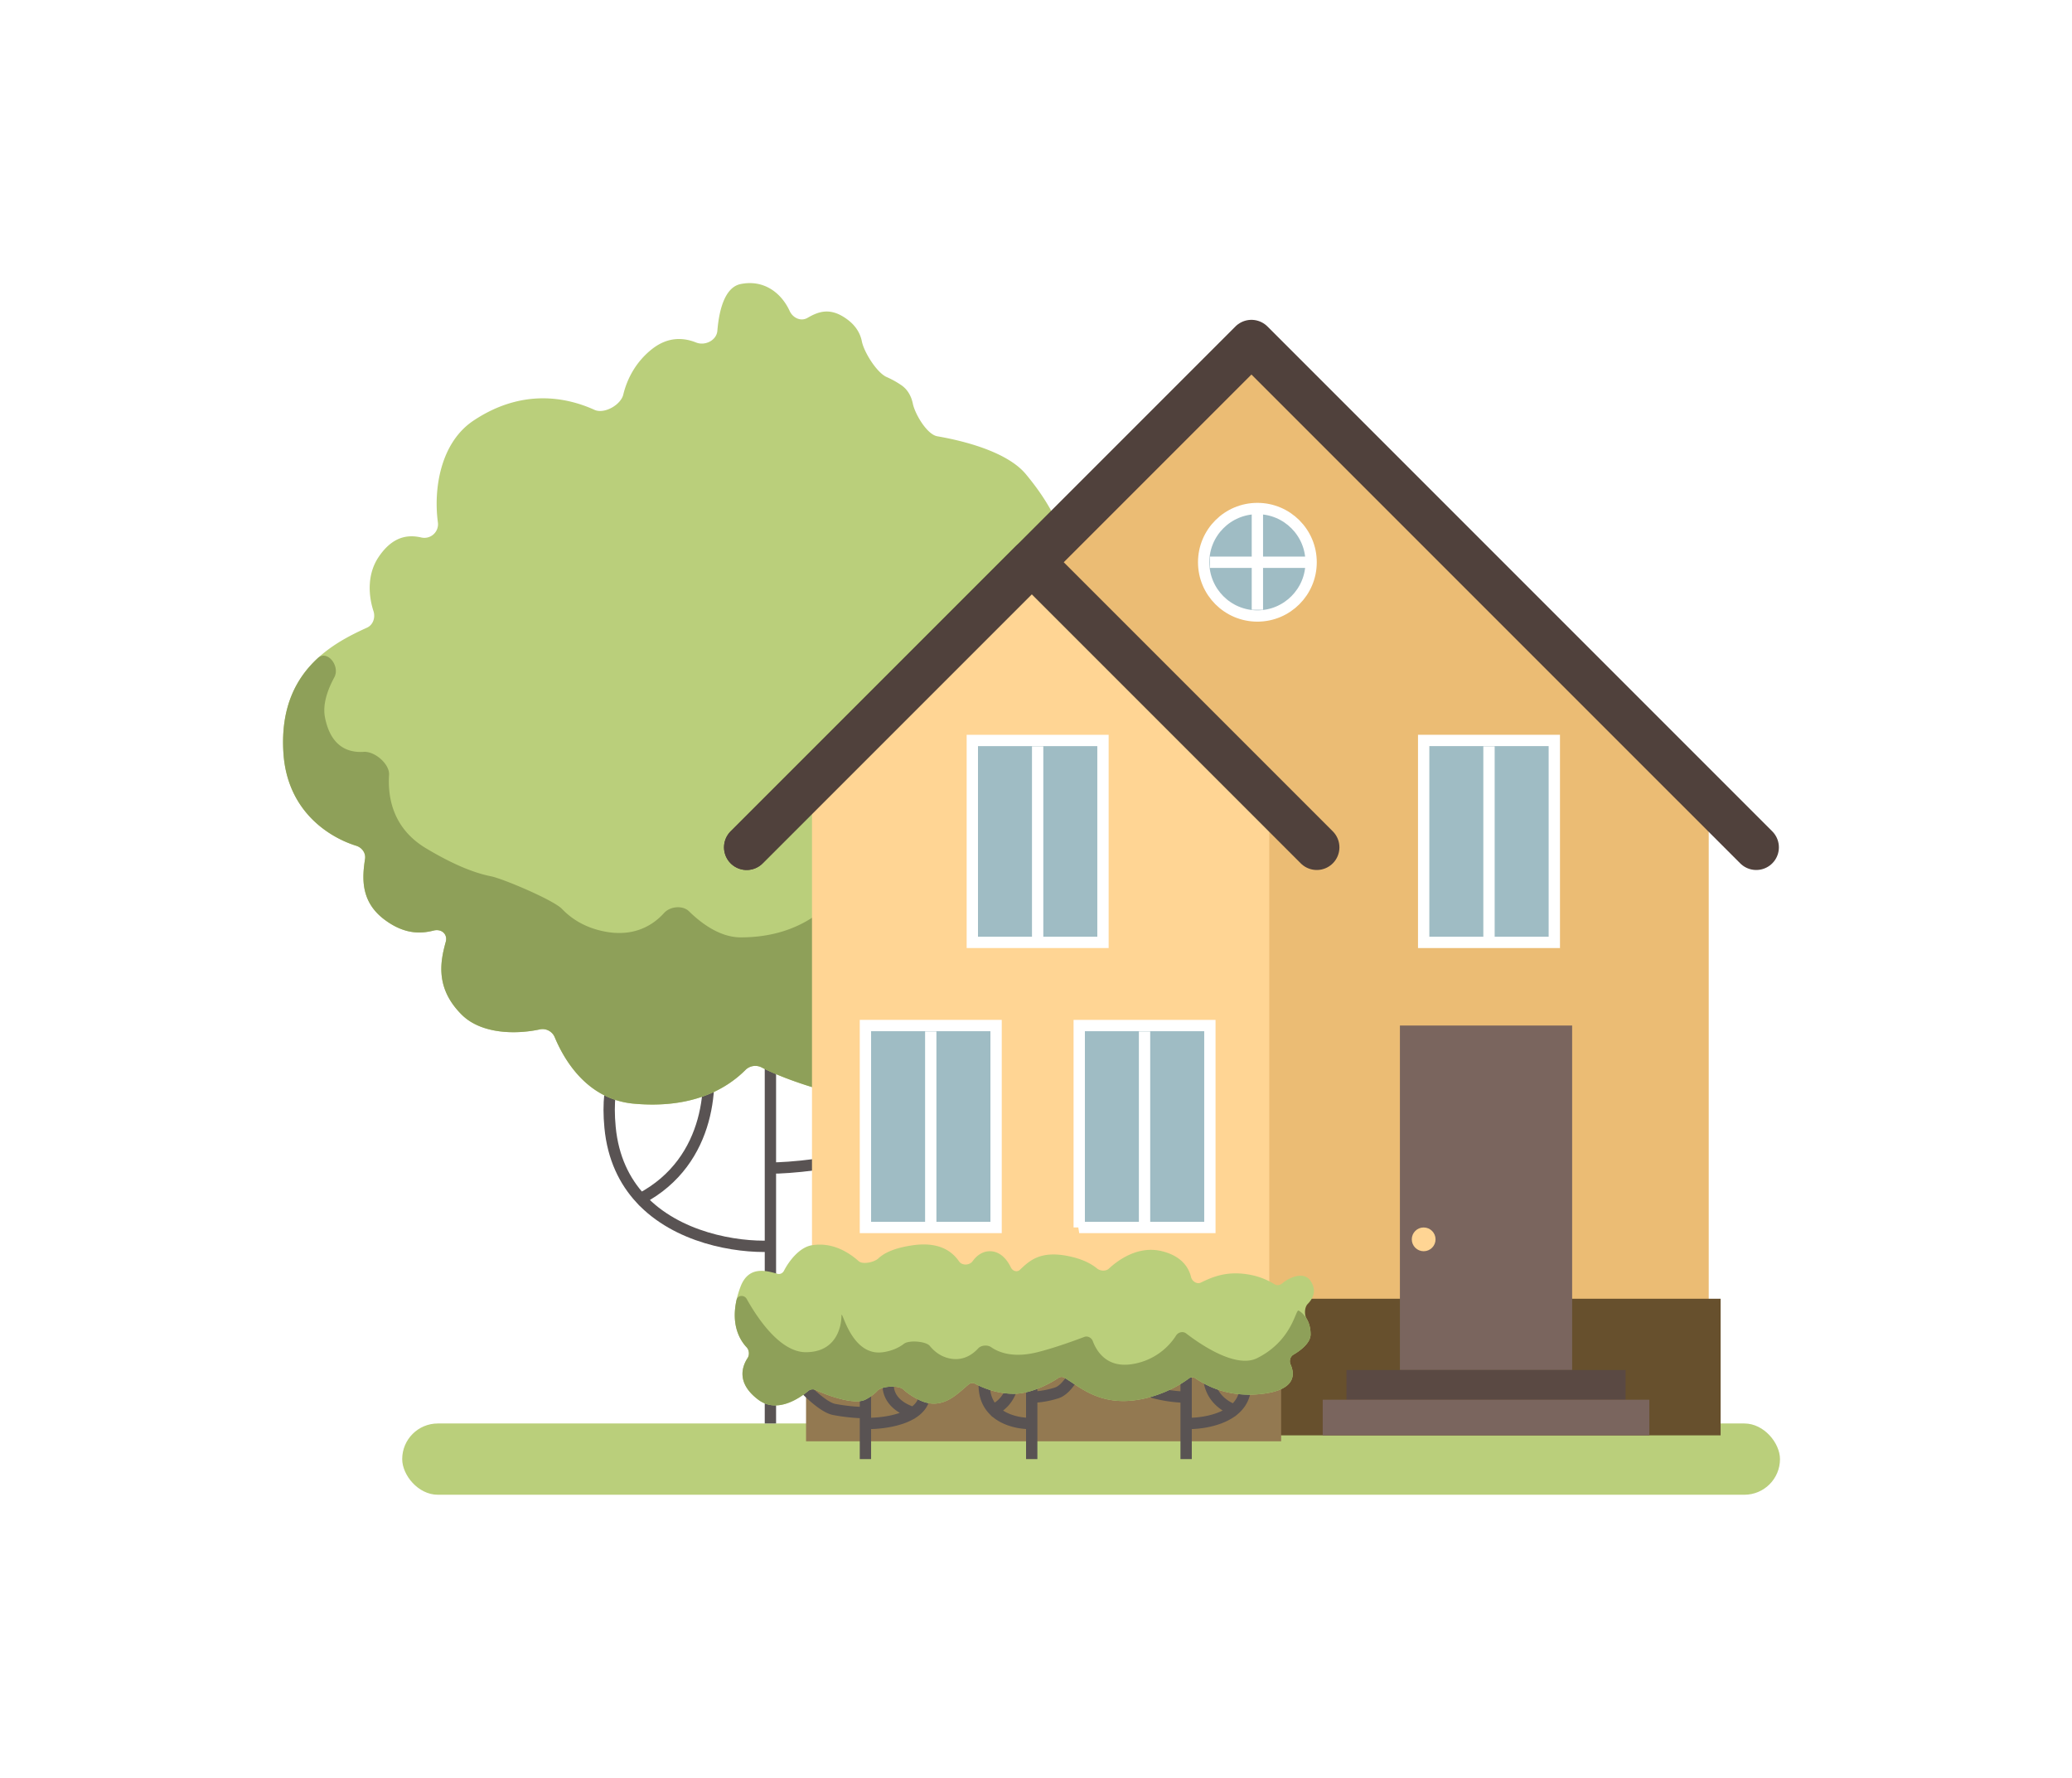 <svg width="183" height="157" fill="none" xmlns="http://www.w3.org/2000/svg"><g filter="url(#filter0_d)"><path fill-rule="evenodd" clip-rule="evenodd" d="M55.05 34.844c.34-1.415 1.12-2.885 2.503-3.992L32.241 75.847a.975.975 0 00.007-.058c.046-.502-.302-.95-.79-1.102-2.34-.727-6.08-3-6.425-8.168a13.685 13.685 0 01.021-2.182c.268-2.864 1.495-4.82 3.015-6.22l.02-.017c1.368-1.254 2.972-2.059 4.326-2.672.54-.244.755-.899.57-1.461-.439-1.342-.578-3.228.44-4.757 1.25-1.874 2.622-2.013 3.787-1.744a1.204 1.204 0 001.463-1.337c-.391-2.877.187-7.013 3.143-8.984 4.338-2.892 8.283-2.043 10.688-.951.86.39 2.321-.431 2.543-1.35zm12.493 89.089v1.773H38.67a3.147 3.147 0 000 6.294h115.393a3.147 3.147 0 000-6.294h-2.098v-11.015h-1.049v-41.23l2.782 2.782a2 2 0 102.828-2.829l-44.583-44.583a2 2 0 00-2.829 0L92.842 45.103c-.552-1.01-1.285-2.084-2.245-3.236-1.532-1.839-5.022-2.857-7.815-3.34-.914-.159-1.97-1.968-2.158-2.877-.132-.643-.451-1.257-1.042-1.65a7.932 7.932 0 00-1.26-.698c-.882-.38-2.017-2.216-2.204-3.159-.132-.67-.502-1.349-1.256-1.914-1.504-1.128-2.558-.729-3.55-.155-.582.337-1.287.001-1.568-.61-.72-1.57-2.248-2.798-4.323-2.382-1.455.29-1.923 2.423-2.063 4.126-.07.851-1.086 1.355-1.879 1.038-1.077-.431-2.475-.555-3.926.606L38.982 85.368c-.043 1.304.325 2.767 1.787 4.23 1.713 1.713 4.752 1.772 6.903 1.309a1.163 1.163 0 011.315.675c.641 1.538 1.962 3.924 4.377 5.142-.085.848-.083 1.806.02 2.885.268 2.816 1.337 4.969 2.833 6.586 3.167 3.425 8.175 4.38 11.326 4.368v1.68c-.81-.081-1.669.131-2.144 1.399-.154.41-.268.795-.348 1.156-.498 2.25.312 3.564.892 4.181.228.243.267.67.085.949-.49.751-1.008 2.215.944 3.68.187.14.378.247.571.325zm1 .177v1.596h2.647v-2.295a10.656 10.656 0 01-.246-.237c-.594.423-1.476.911-2.4.936zm3.172-20.726v6.583l-.022.003c-1.078.18-1.997 1.364-2.45 2.245-.11.215-.343.34-.575.275l-.046-.013-.079-.022v-8.811c.77-.024 1.873-.1 3.172-.26zm0-1.008v-6.377a33.629 33.629 0 01-3.172-1.141v7.785a34.935 34.935 0 003.172-.267zm-17.384-5.25a7.354 7.354 0 001.649.339c2.453.222 4.432-.06 6.018-.607-.076.642-.2 1.304-.385 1.967-.665 2.394-2.11 4.795-4.92 6.401-1.213-1.422-2.082-3.282-2.314-5.712a14.515 14.515 0 01-.048-2.388zm8.714-.69a9.786 9.786 0 002.803-1.956c.37-.37.955-.457 1.42-.216.088.047.18.093.275.14v15.159c-2.853.012-7.226-.819-10.144-3.592 2.94-1.758 4.472-4.338 5.178-6.878.25-.902.398-1.8.468-2.658z" fill="#fff"/></g><rect x="35.523" y="125.706" width="121.686" height="6.294" rx="3.147" fill="#BACF7B"/><path d="M68.043 125.706v-22.554m0 0v-11.54l18.883-.524c-1.224 2.972-4.721 9.232-8.917 10.49-4.196 1.259-8.392 1.574-9.966 1.574zm0 6.9c-3.028.121-8.255-.731-11.46-4.196m0 0c-1.42-1.537-2.444-3.587-2.702-6.294-.839-8.812 5.245-8.567 8.392-7.343.753 3.147.669 10.28-5.69 13.637z" stroke="#595353"/><path d="M57.553 30.852c-1.384 1.107-2.162 2.577-2.504 3.992-.221.919-1.682 1.74-2.543 1.35-2.405-1.092-6.35-1.941-10.688.951-2.956 1.971-3.534 6.106-3.143 8.984a1.204 1.204 0 01-1.463 1.337c-1.165-.269-2.537-.13-3.786 1.744-1.02 1.529-.88 3.415-.44 4.757.184.562-.031 1.217-.57 1.461-3.225 1.459-7.855 4.006-7.382 11.09.344 5.169 4.083 7.442 6.424 8.17.507.157.862.634.783 1.16-.24 1.587-.448 3.739 1.71 5.357 1.766 1.325 3.216 1.261 4.348.972.689-.176 1.258.314 1.07 1-.468 1.696-.962 4.057 1.4 6.42 1.713 1.714 4.752 1.773 6.903 1.31a1.164 1.164 0 011.315.675c.843 2.021 2.86 5.508 6.993 5.883 5.091.462 8.14-1.253 9.868-2.985.37-.37.955-.457 1.42-.216 2.285 1.19 6.955 2.675 9.167 2.675 2.518 0 3.497-3.322 4.196-4.72l13.04-34.426c.049-.126.07-.26.067-.396-.069-4.128 2.88-8.306-3.14-15.53-1.533-1.839-5.023-2.857-7.816-3.34-.914-.159-1.97-1.968-2.158-2.877-.132-.643-.451-1.258-1.041-1.651a7.945 7.945 0 00-1.26-.697c-.883-.38-2.018-2.216-2.204-3.16-.133-.669-.503-1.348-1.257-1.913-1.504-1.128-2.558-.729-3.55-.155-.582.337-1.287.001-1.568-.61-.72-1.57-2.248-2.798-4.323-2.382-1.454.29-1.923 2.423-2.063 4.126-.07.851-1.086 1.355-1.879 1.038-1.077-.431-2.475-.555-3.926.606z" fill="#BACF7B"/><path d="M53.357 82.253c-1.678-.336-2.873-1.1-3.721-1.986-.753-.784-5.217-2.675-6.283-2.885-1.411-.277-3.276-.999-5.732-2.472-2.886-1.732-3.39-4.417-3.26-6.482.062-.963-1.27-2.096-2.232-2.032-1.41.092-2.914-.474-3.424-3.026-.222-1.108.175-2.36.82-3.552.54-1-.62-2.47-1.456-1.7-1.878 1.729-3.308 4.307-3.035 8.4.344 5.168 4.083 7.442 6.424 8.169.507.157.862.635.783 1.16-.24 1.588-.448 3.74 1.71 5.358 1.766 1.325 3.216 1.26 4.348.971.689-.176 1.258.314 1.07 1-.468 1.697-.962 4.058 1.4 6.42 1.713 1.714 4.752 1.773 6.903 1.31a1.164 1.164 0 011.315.676c.843 2.02 2.86 5.507 6.993 5.882 5.091.462 8.14-1.253 9.868-2.984.37-.37.955-.458 1.42-.216 2.285 1.19 6.955 2.675 9.167 2.675 2.356 0 3.365-2.91 4.058-4.43.087-.19.12-.402.087-.61l-3.096-19.087c-.35-2.098-1.049 9.966-12.063 9.966-1.843 0-3.505-1.259-4.567-2.302-.563-.553-1.673-.438-2.202.149-.945 1.047-2.623 2.162-5.295 1.628z" fill="#8EA059"/><path d="M78.009 126.23h72.907V71.157L110.528 30.77l-32.52 32.52v62.94z" fill="#EBBC74"/><path d="M71.715 125.706l40.387.524V70.632l-20.98-20.98-19.407 19.931v56.123z" fill="#FFD594"/><path d="M151.965 114.691h-45.108v12.064h45.108v-12.064z" fill="#67502D"/><path d="M113.151 114.691h-41.96v12.588h41.96v-12.588z" fill="#937951"/><path d="M123.641 90.564v30.421h15.211V90.564h-15.211z" fill="#7A655E"/><path d="M118.921 123.608v-2.623h24.652v2.623h-24.652z" fill="#5A4943"/><path d="M145.671 123.608h-28.848v3.147h28.848v-3.147z" fill="#7A655E"/><circle cx="125.739" cy="109.446" r="1.049" fill="#FFD594"/><path d="M95.318 108.397V90.564h11.539v17.833h-11.54z" fill="#9FBCC4"/><path d="M95.318 108.397V90.564h11.539v17.833h-11.54zm5.769 0V91.088" stroke="#fff"/><path d="M76.435 108.397V90.564h11.54v17.833h-11.54z" fill="#9FBCC4"/><path d="M76.435 108.397V90.564h11.54v17.833h-11.54zm5.77 0V91.088" stroke="#fff"/><path d="M85.876 83.22V65.388h11.54v17.834h-11.54z" fill="#9FBCC4"/><path d="M85.876 83.22V65.388h11.54v17.834h-11.54zm5.77 0V65.913" stroke="#fff"/><path d="M125.739 83.22V65.388h11.539v17.834h-11.539z" fill="#9FBCC4"/><path d="M125.739 83.22V65.388h11.539v17.834h-11.539zm5.77 0V65.913" stroke="#fff"/><path d="M65.945 74.828l44.583-44.583 44.584 44.583" stroke="#50413C" stroke-width="4" stroke-linecap="round" stroke-linejoin="round"/><path d="M65.945 74.828l25.177-25.176 25.176 25.176" stroke="#50413C" stroke-width="4" stroke-linecap="round" stroke-linejoin="round"/><circle cx="111.053" cy="49.652" r="4.745" fill="#9FBCC4" stroke="#fff"/><path d="M111.053 44.931v8.917m-4.196-4.196h8.917" stroke="#fff"/><path d="M76.435 128.853v-4.101m0 0v-2.098l-6.294-1.144c.34.54 2.36 2.727 3.526 2.956a16.23 16.23 0 002.768.286zm0 .951c1.116.028 3.04-.166 4.221-.953m0 0c.523-.349.9-.815.995-1.43.31-2.003-1.931-1.947-3.09-1.669-.278.715-.247 2.336 2.095 3.099zm24.103 4.103v-5.468m0 0v-2.797l-5.245-.127c.34.72 1.311 2.238 2.477 2.543a12.33 12.33 0 002.768.381zm0 2.318c1.115.034 3.04-.208 4.221-1.192m0 0c.523-.437.9-1.019.995-1.788.309-2.503-1.932-2.434-3.091-2.086-.277.894-.246 2.92 2.096 3.874zm-17.858 4.342v-5.468m0 0v-2.797l4.196-.127c-.272.72-1.05 2.238-1.982 2.543a8.02 8.02 0 01-2.214.381zm0 2.318c-.893.034-2.433-.208-3.377-1.192m0 0c-.419-.437-.72-1.019-.796-1.788-.248-2.503 1.545-2.434 2.472-2.086.222.894.197 2.92-1.676 3.874z" stroke="#595353"/><path d="M80.61 109.97c-1.551.222-2.488.648-3.027 1.155-.36.339-1.379.573-1.748.244-.92-.818-2.363-1.695-4.142-1.399-1.078.18-1.997 1.364-2.45 2.245-.11.215-.343.34-.575.275-.977-.275-2.556-.752-3.27 1.152-1.111 2.966-.128 4.621.545 5.337.228.243.267.67.085.949-.49.751-1.009 2.215.944 3.68 1.668 1.251 3.667-.15 4.417-.777a.625.625 0 01.663-.078c.99.474 3.393 1.339 4.361.855.46-.23.819-.51 1.1-.808.377-.4 1.859-.482 2.261-.106.333.31.77.619 1.36.914 2.1 1.05 3.437-.562 4.453-1.376a.498.498 0 01.553-.027c.67.367 1.95.878 3.386.878 1.505 0 3.122-.843 3.944-1.395a.49.49 0 01.523-.03c1.358.796 3.11 2.523 6.548 1.95 2.119-.353 3.768-1.351 4.445-1.866a.488.488 0 01.576-.035c.764.517 2.767 1.78 5.993 1.376 2.966-.37 2.788-1.789 2.428-2.589-.134-.299-.037-.693.246-.859.621-.366 1.523-1.028 1.523-1.797 0-.614-.16-1.068-.355-1.394-.212-.353-.183-1.003.106-1.297.452-.461.824-1.166.249-2.029-.565-.847-1.8-.371-2.513.223-.19.159-.459.2-.67.071a6.296 6.296 0 00-2.063-.819c-2.076-.415-3.386.156-4.448.672-.35.17-.775-.119-.866-.497-.184-.766-.769-1.827-2.553-2.273-2.094-.523-3.86.756-4.708 1.541-.266.247-.767.21-1.046-.022-.42-.349-1.102-.741-2.114-.994-2.866-.717-3.855.335-4.7 1.121-.253.235-.64.099-.79-.213-.324-.678-.928-1.433-1.853-1.433-.674 0-1.178.401-1.527.881-.273.376-.93.402-1.194.021-.6-.868-1.731-1.765-4.098-1.427z" fill="#BACF7B"/><path d="M77.987 119.412c-2.933.419-3.67-4.184-3.671-3.151v.005c0 .074.005 3.145-3.147 3.146-2.281 0-4.286-3.03-5.218-4.699-.217-.389-.803-.35-.9.085-.498 2.25.312 3.564.892 4.181.228.243.267.67.085.949-.49.751-1.009 2.215.944 3.68 1.668 1.251 3.667-.15 4.417-.777a.625.625 0 01.663-.078c.99.474 3.393 1.339 4.361.855.46-.23.819-.51 1.1-.808.377-.4 1.859-.482 2.261-.106.333.31.77.619 1.36.914 2.1 1.05 3.437-.562 4.453-1.376a.498.498 0 01.553-.027c.67.367 1.95.878 3.386.878 1.505 0 3.122-.843 3.944-1.395a.49.49 0 01.523-.03c1.358.796 3.11 2.523 6.548 1.95 2.119-.353 3.768-1.351 4.445-1.866a.488.488 0 01.576-.035c.764.517 2.767 1.78 5.993 1.376 2.966-.37 2.788-1.789 2.428-2.589-.134-.299-.037-.693.246-.859.621-.366 1.523-1.028 1.523-1.797 0-1.449-.89-2.008-1.031-2.088-.013-.007-.025-.016-.04-.017-.276-.029-.581 2.669-3.65 4.203-1.88.94-5.017-1.217-6.273-2.184-.272-.209-.693-.112-.879.177a5.617 5.617 0 01-3.862 2.532c-2.261.377-3.169-1.141-3.5-2.026-.112-.299-.452-.486-.75-.373-.89.338-2.65.977-4.142 1.35-2.119.53-3.406.029-4.09-.446-.318-.221-.88-.177-1.141.109-.505.552-1.384 1.175-2.637.862-.715-.179-1.247-.601-1.638-1.081-.34-.416-1.842-.522-2.27-.195-.454.347-1.06.637-1.862.751z" fill="#8EA059"/><defs><filter id="filter0_d" x="0" y="0" width="182.21" height="157" filterUnits="userSpaceOnUse" color-interpolation-filters="sRGB"><feFlood flood-opacity="0" result="BackgroundImageFix"/><feColorMatrix in="SourceAlpha" values="0 0 0 0 0 0 0 0 0 0 0 0 0 0 0 0 0 0 127 0"/><feOffset/><feGaussianBlur stdDeviation="12.5"/><feColorMatrix values="0 0 0 0 0 0 0 0 0 0 0 0 0 0 0 0 0 0 0.15 0"/><feBlend in2="BackgroundImageFix" result="effect1_dropShadow"/><feBlend in="SourceGraphic" in2="effect1_dropShadow" result="shape"/></filter></defs></svg>